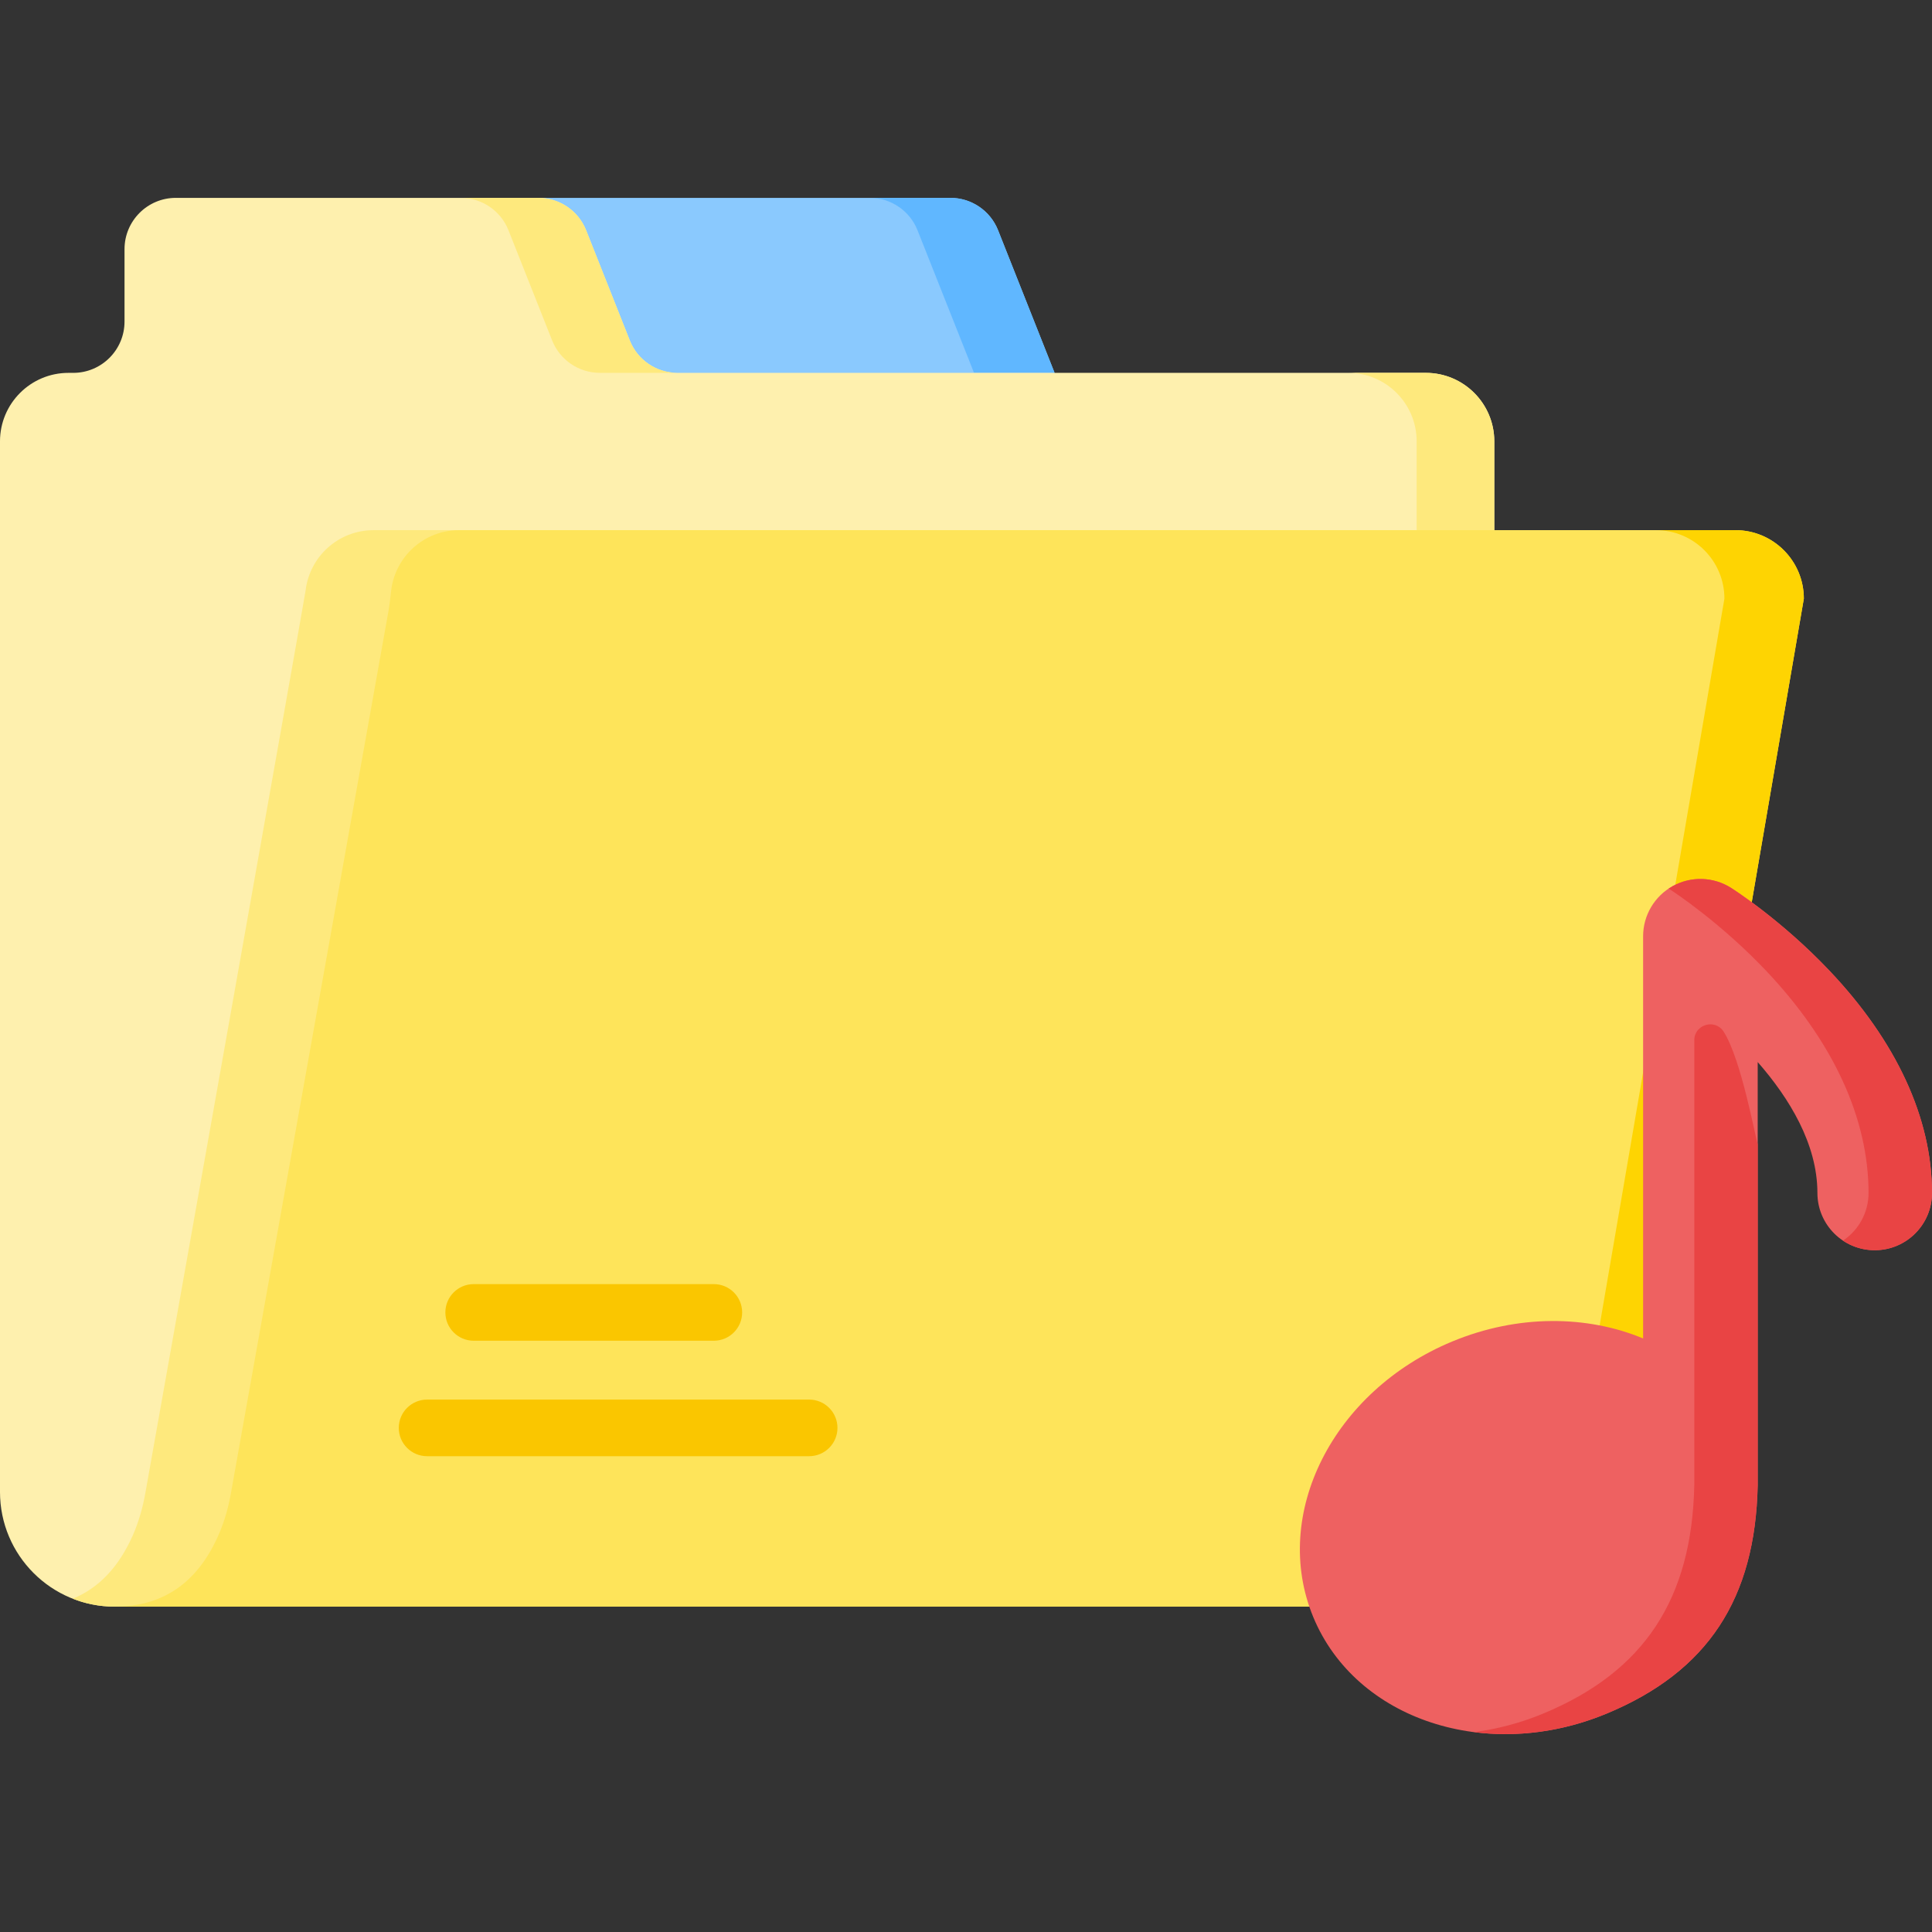 <svg id="Capa_1" enable-background="new 0 0 512 512" height="512" viewBox="0 0 512 512" width="512" xmlns="http://www.w3.org/2000/svg"><rect x="0" y="0" width="512" height="512" fill="#333333" stroke="none"/><g><g><path d="m142.172 98.813v-46.376h109.691c5.575 0 10.584 3.403 12.638 8.585l14.979 37.79-65.046 30.364z" fill="#8ac9fe"/><path d="m279.479 98.808h-21.349l-14.98-37.79c-2.058-5.175-7.068-8.581-12.645-8.581h21.359c5.576 0 10.587 3.405 12.634 8.581z" fill="#60b7ff"/><path d="m377.855 98.813h-198.311c-5.575 0-10.584-3.403-12.638-8.585l-11.576-29.205c-2.054-5.182-7.064-8.585-12.638-8.585h-96.097c-7.508-.001-13.595 6.086-13.595 13.594v19.186c0 7.508-6.087 13.595-13.595 13.595h-1.254c-10.025 0-18.151 8.126-18.151 18.15v278.417c0 16.787 13.609 30.396 30.396 30.396h365.61v-308.813c-.001-10.024-8.127-18.15-18.151-18.15z" fill="#fef0ae"/><g fill="#fee97d"><path d="m396.006 140.497v285.279h-365.612c-3.93 0-7.675-.741-11.122-2.109 6.976-2.819 12.233-8.478 15.896-16.729 1.595-3.601 2.665-7.408 3.354-11.286 0 0 42.244-237.269 42.459-239.124 1.047-9.032 8.712-16.031 18.027-16.031z"/><path d="m179.547 98.808h-20.577c-5.576 0-10.587-3.395-12.645-8.581l-11.575-29.209c-2.047-5.175-7.058-8.581-12.634-8.581h20.577c5.576 0 10.587 3.405 12.634 8.581l11.575 29.209c2.058 5.186 7.068 8.581 12.645 8.581z"/><path d="m396.006 116.967v308.809h-20.577v-308.809c0-10.031-8.128-18.159-18.149-18.159h20.577c10.021 0 18.149 8.128 18.149 18.159z"/></g><path d="m121.689 140.492h338.196c10.024 0 18.151 8.126 18.151 18.151l-42.74 248.983c0 10.024-8.126 18.151-18.151 18.151h-356.348-30.398c13.204 0 22.287-6.745 27.721-19.468 1.456-3.41 2.436-7.006 3.088-10.656l41.717-233.575c.328-1.838.52-3.696.735-5.551 1.048-9.028 8.72-16.035 18.029-16.035z" fill="#fee45a"/><path d="m478.036 158.646-42.738 248.981c0 10.021-8.128 18.149-18.149 18.149h-21.05c10.021 0 18.149-8.128 18.149-18.149l42.738-248.981c0-10.031-8.128-18.149-18.149-18.149h21.05c10.021 0 18.149 8.117 18.149 18.149z" fill="#fed402"/><g><path d="m189.176 355.306h-63.649c-4.142 0-7.5-3.358-7.5-7.5s3.358-7.5 7.5-7.5h63.649c4.142 0 7.5 3.358 7.5 7.5s-3.358 7.5-7.5 7.5z" fill="#fac600"/></g><g><path d="m214.435 385.906h-101.254c-4.142 0-7.5-3.358-7.5-7.5s3.358-7.5 7.5-7.5h101.254c4.142 0 7.5 3.358 7.5 7.5s-3.358 7.5-7.5 7.5z" fill="#fac600"/></g></g><g><path d="m484.732 257.143c-12.696-13.372-25.441-21.51-25.978-21.85-4.675-2.963-10.594-3.145-15.446-.478-4.851 2.669-7.865 7.767-7.865 13.303v106.583c-14.872-6.178-33.209-6.402-50.596.811-31.623 13.12-48.101 45.831-36.803 73.063 11.298 27.231 46.092 38.671 77.716 25.55 26.858-11.143 39.402-30.452 40.05-60.463v-112.208c8.388 9.584 15.823 21.732 15.823 34.684 0 8.385 6.798 15.183 15.183 15.183s15.184-6.798 15.184-15.184c0-19.806-9.429-40.206-27.268-58.994z" fill="#ee6161"/></g><g fill="#e94444"><path d="m465.812 303.178v90.48c-.648 30.011-13.19 49.323-40.053 60.465-11.749 4.877-23.941 6.358-35.197 4.897 6.111-.761 12.305-2.377 18.386-4.897 26.863-11.143 39.405-30.454 40.053-60.465v-117.958c0-4.225 5.531-5.85 7.795-2.283 4.707 7.411 8.379 28.084 9.016 29.761z"/><path d="m511.997 316.134c0 8.385-6.79 15.186-15.186 15.186-3.117 0-5.998-.936-8.406-2.541 4.085-2.716 6.78-7.366 6.78-12.645 0-19.805-9.424-40.207-27.264-58.994-11.832-12.449-23.705-20.371-25.701-21.657.35-.237.72-.463 1.091-.669 4.846-2.665 10.772-2.479 15.443.484.535.34 13.282 8.478 25.978 21.842 17.841 18.787 27.265 39.189 27.265 58.994z"/></g></g></svg>